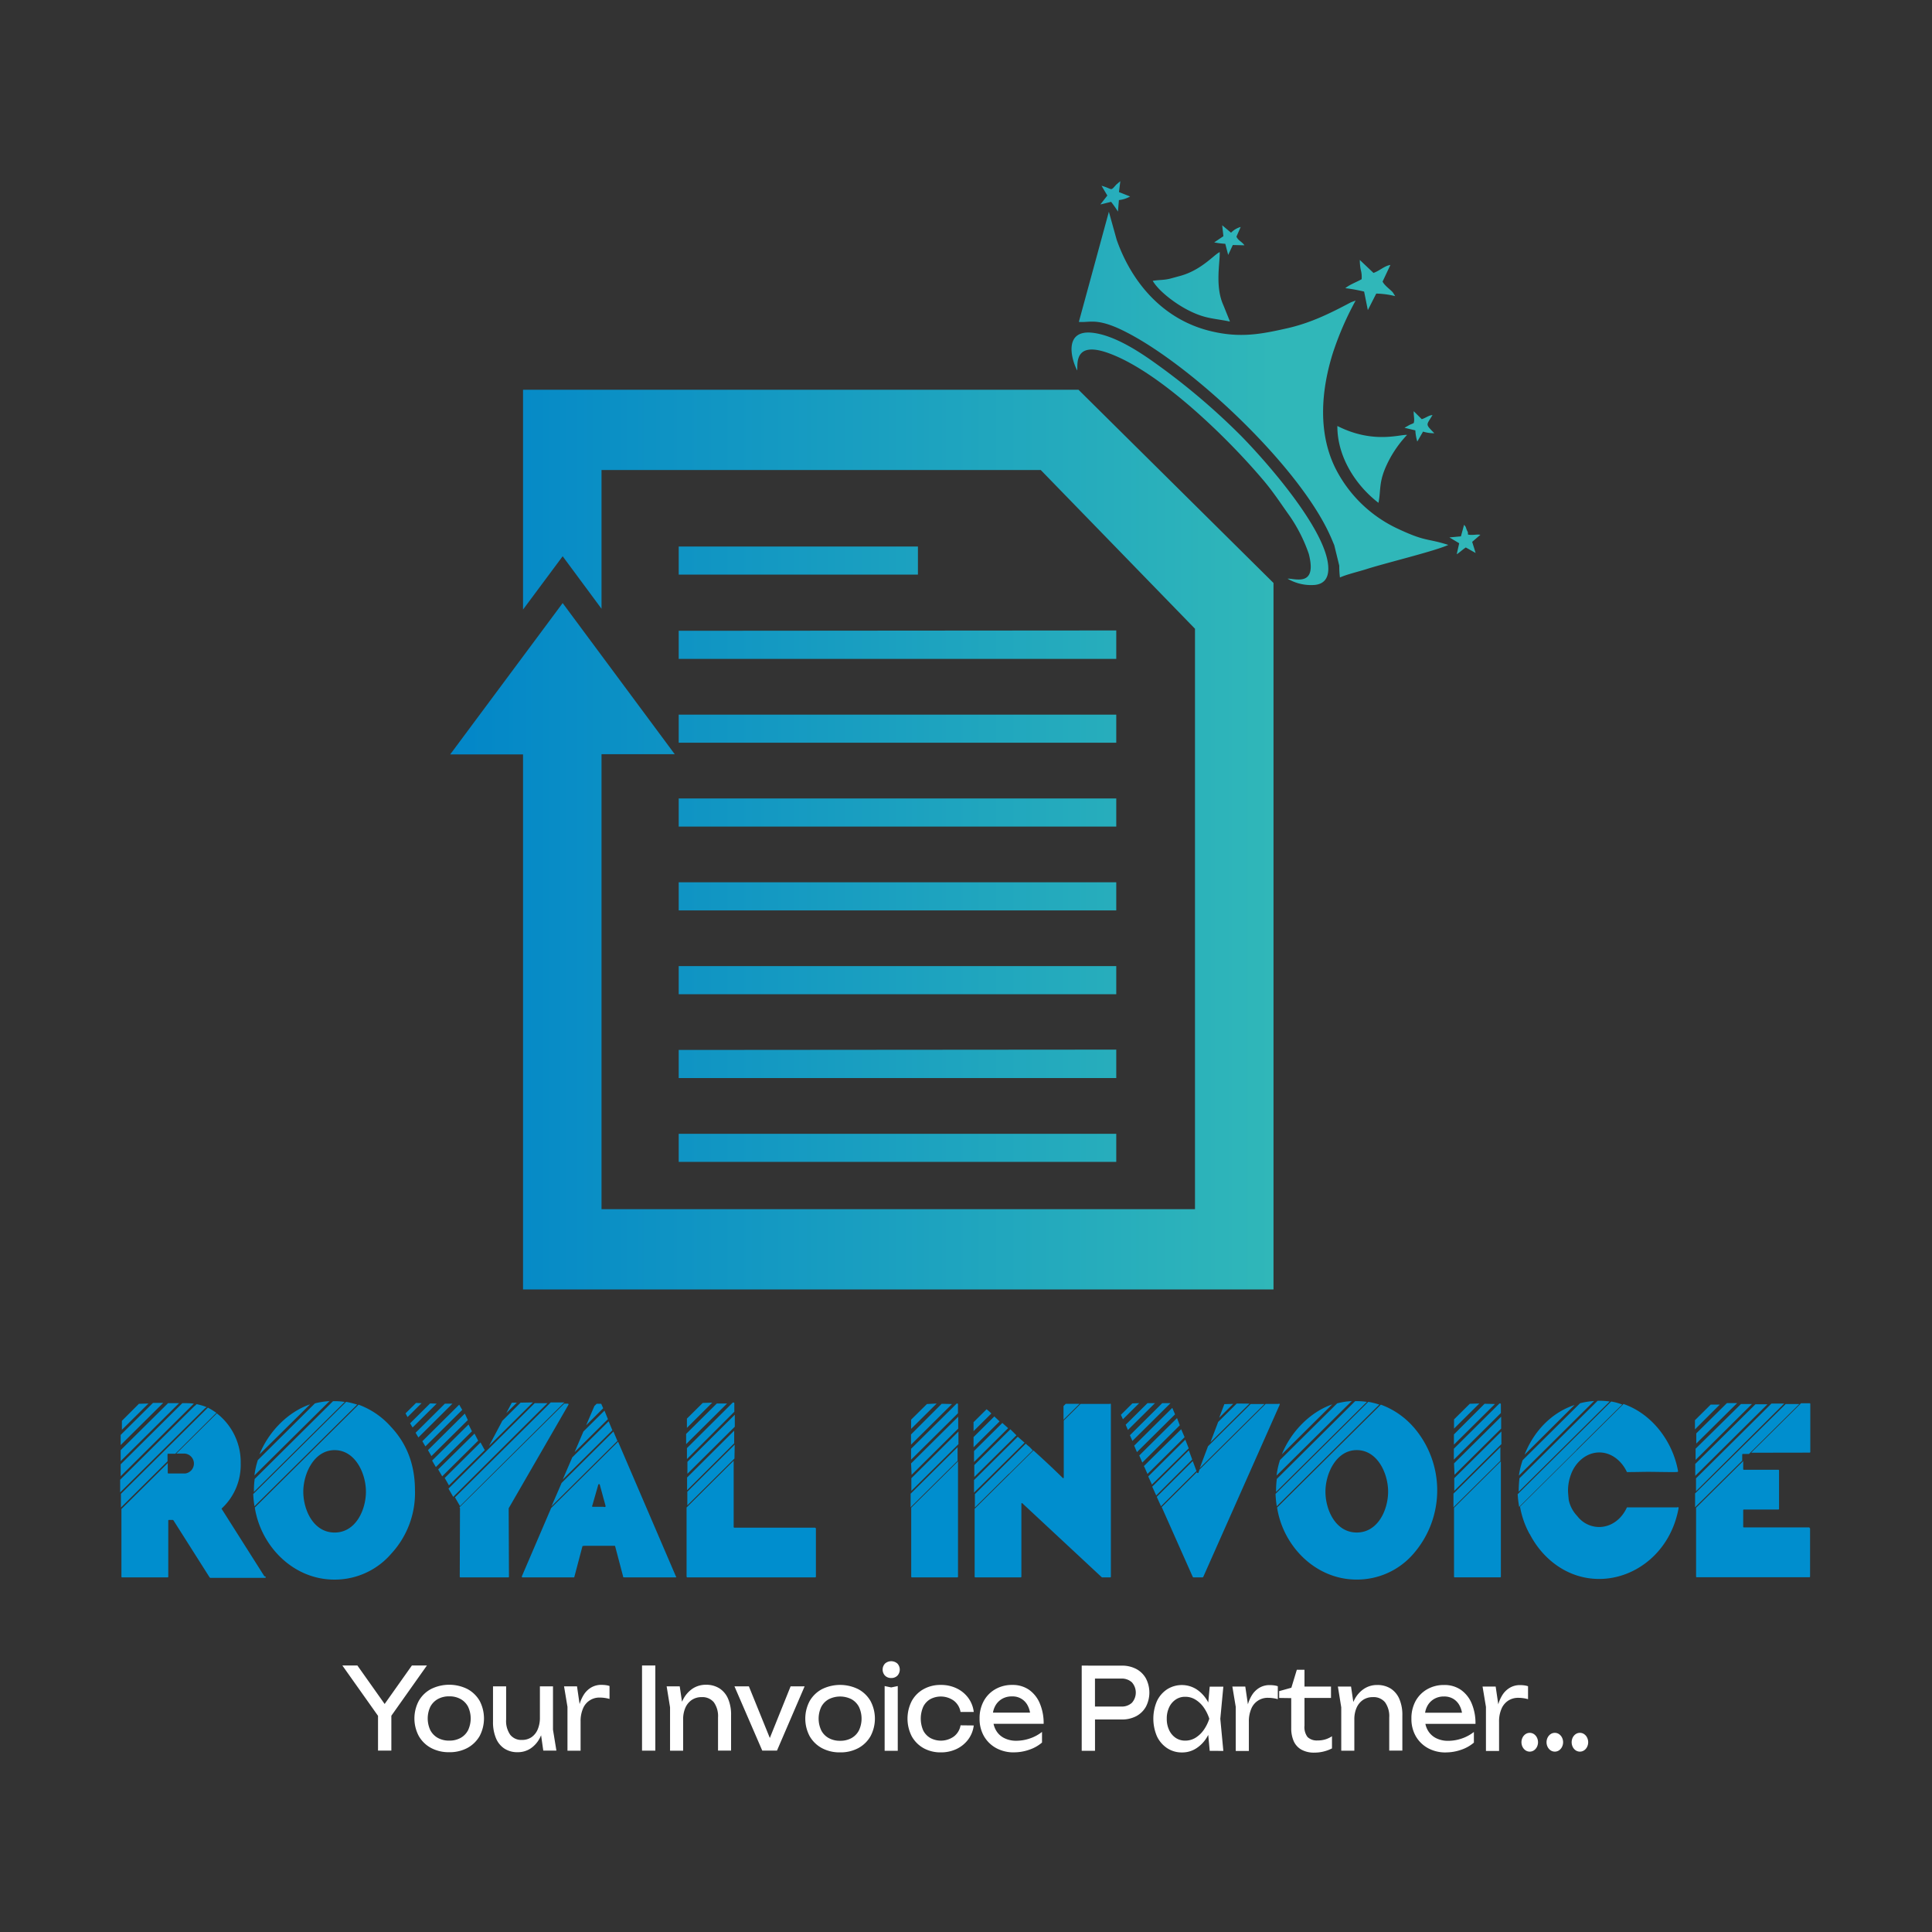 <svg id="Layer_1" data-name="Layer 1" xmlns="http://www.w3.org/2000/svg" xmlns:xlink="http://www.w3.org/1999/xlink" viewBox="0 0 566.93 566.93"><rect x="0" y="0" width="566.93" height="566.93" fill="#333333" stroke="none"/><defs><style>.cls-1{fill:#008ece;}.cls-1,.cls-2,.cls-3{fill-rule:evenodd;}.cls-2{fill:url(#GradientFill_1);}.cls-3{fill:#fff;}</style><linearGradient id="GradientFill_1" x1="132.11" y1="215.78" x2="373.69" y2="215.78" gradientUnits="userSpaceOnUse"><stop offset="0" stop-color="#0286c8"/><stop offset="1" stop-color="#30b7b9"/></linearGradient></defs><path class="cls-1" d="M35.63,462.65a.2.2,0,0,0,.22.22H49.16a.2.2,0,0,0,.22-.22V446.24a.19.19,0,0,1,.22-.22h1.1c.08,0,.15.07.22.15l10.59,16.7c.08.07.15.14.23.14H77.62c.22,0,.37-.07.37-.14a.25.25,0,0,0-.08-.22l-.36-.15L65.12,442.89c-.08-.08-.08-.08-.08-.15s0-.07.08-.15a17.39,17.39,0,0,0,5.51-13.19,18.12,18.12,0,0,0-7-14.66L51.73,426.55h2.58a2.94,2.94,0,0,1,.07,5.83H49.45a.19.19,0,0,1-.22-.21v-2.85l-13.6,13.49v19.84Zm-.15-24.29L61,413.06a23,23,0,0,1,2.5,1.53l-12.06,12H49.38a.19.19,0,0,0-.22.22v2L35.48,442.38v-4Zm24.86-25.3L35.26,437.93v-3.72l21.55-21.37c.22-.22.44-.36.66-.58l.22-.22a15.94,15.94,0,0,1,2.94.87l-.22.22-.07-.07Zm-3.46-1.17-21.47,21.3v-3.5L53.5,411.75h1.4a18.82,18.82,0,0,1,2,.14ZM35.41,428.74v-3.21l13.9-13.78h3.23l-17.13,17Zm0-4.67v-3l9.48-9.4h3l-12.5,12.39Zm.36-4.45v-2.69l5-5,2.79-.08-7.8,7.73Zm39,22.76,30.45-30.19a23.43,23.43,0,0,1,9.56,6.56l.07.07c4.64,5,6.92,11.16,6.92,18.52a26.22,26.22,0,0,1-6.92,18.53,21.84,21.84,0,0,1-16.76,7.65c-12,0-21.55-9.77-23.32-21.14ZM89,437.71c0,5.32,2.94,12,9.19,12s9.19-6.71,9.19-12-3.09-12.18-9.19-12.18-9.19,7-9.19,12.18Zm-14.64.65,27.21-27a25.86,25.86,0,0,1,3.24.81L74.68,442a28.73,28.73,0,0,1-.37-3.65Zm.15-.51v-.43a25.46,25.46,0,0,1,.22-3.43l23-22.83h.44a20.89,20.89,0,0,1,3,.22L74.46,437.85Zm.15-4.88a24,24,0,0,1,1-4.52L92.4,411.82a20.24,20.24,0,0,1,4.12-.66l.22-.07L74.61,433Zm16.32-20.86L76.15,426.77c2.57-6.42,8.09-12.32,14.78-14.66Zm44,30.48v.15l-.07,19.91a.2.2,0,0,0,.22.22h14a.2.2,0,0,0,.22-.22l-.08-19.91v-.15l17.51-30.33a.29.29,0,0,1,.07-.15c0-.14-.15-.22-.29-.22h-1L134.84,442.3l.14.29Zm0-.65-1.47-2.55,28.1-27.86h4L135,441.94Zm-3.38-5.11,25.3-25.08h3.75L133,439.24l-1.4-2.41Zm.15-.94-1.25-2.19L141,423.27l1.25,2.26-10.52,10.36Zm-2-2.7-1.17-2,10.66-10.51,1.1,2.12h-.07l-10.52,10.43Zm26.63-21.66-12.87,12.76,3.89-7.36,5.37-5.33,3.61-.07Zm-29.57,17.06L137.49,418l1,2-10.59,10.5-1.1-1.9Zm-.22-1.31-1-1.75,10.81-10.72.88,1.9L126.6,427.28Zm-1.76-2.84-.89-1.53,10.81-10.72.89,1.53-10.81,10.72Zm-2.06-2.63,10-9.92h-2.21l-8.6,8.54.81,1.38Zm-1.7-2.92,7.07-7-1.92-.07-5.88,5.84.73,1.23ZM119,414.74l.59,1.09,4.12-4.08-1.62-.07L119,414.74Zm32.66-3.14-3.09,3.07,1.54-2.92c.07-.07.15-.15.22-.15Zm1.69,51.27a.2.2,0,0,1-.22-.22v-.08l8.6-20.05,19.64-19.47,17,39.6.07-.08v.08a.2.2,0,0,1-.22.22H184.41c-1.77,0-1.55,0-1.55-.22l-2.35-8.9a.17.17,0,0,0-.15-.15H172c-1.18,0-1.11.15-1.11.22l-2.35,8.9a.16.16,0,0,1-.15.15Zm8.45-20.79,3-6.92L180,420.06l1.18,2.77-19.42,19.25ZM179.7,419.7l-14.56,14.44,2.79-6.49,10.67-10.58,1.1,2.63Zm-1.32-3.28-1-2.48-6.18,6.12-2.58,6.05,9.79-9.69Zm-4.64,25.44v.08a.2.2,0,0,0,.22.22h3a1,1,0,0,1,.37.07c.29,0,.36-.07.36-.22v-.15L176,435.67a.23.23,0,0,0-.44,0l-1.77,6.19ZM172,418.24l5-5-.52-1.17a.15.15,0,0,0-.14-.14h-1.25l-.67.65L172,418.24Zm29.49,44.41a.2.2,0,0,0,.22.22H239.2a.2.2,0,0,0,.22-.22V448.57a.2.2,0,0,0-.22-.22v-.07H215.52c-.15,0-.23-.07-.23-.22V428.63l-13.82,13.73v20.29ZM215.52,428l-13.83,13.74v-4l13.9-13.82-.07,4.09Zm-13.9,9.29v-3.73l13.82-13.74v3.72l-13.82,13.75Zm14-18.63-13.9,13.8v-3.51l13.9-13.81v3.52Zm-.14-4.39v-2.49c0-.15-.08-.22-.23-.22h-.22l-13.45,13.38v3.21l13.9-13.88Zm-2.14-2.42h-3l-9,8.92v3l12-11.91ZM209,411.6l-2.79.08-4.64,4.6V419L209,411.6Zm58.39,30.85v20.2a.2.2,0,0,0,.22.22H280.9a.2.2,0,0,0,.22-.22V428.81l-13.76,13.64Zm-.14-4.16L281,424.66v4L267.22,442.3v-4Zm14-14.51-13.82,13.71v-3.72l13.82-13.71v3.72Zm-13.75,9-.15-3.35,13.83-13.71v3.5l-13.68,13.56Zm13.61-18.08v-2.63a.2.2,0,0,0-.22-.22h-.15l-13.39,13.28v3.2l13.76-13.63Zm-1.84-2.7-2.94-.07-9,9v3l12-11.89Zm-4.49-.15L272,412l-4.64,4.59v2.7l7.43-7.37ZM286,442.74v19.91a.2.2,0,0,0,.22.22H299.5a.2.2,0,0,0,.22-.22v-21.3c0-.21.08-.29.15-.29s.15.08.22.15l23.17,21.58a.25.25,0,0,0,.22.08h2.28a.2.2,0,0,0,.22-.22V412.11a.2.2,0,0,0-.22-.22l-.08.08h-8.6l-4.93,4.88v16.63c0,.22-.07.29-.14.29s-.15-.07-.23-.15c-1.1-1.09-4.41-4.3-8.53-8L286,442.74Zm.07-4.3L301,423.63a11.71,11.71,0,0,0,1.11.95l.95,1-7.06,7,.15-.22-10.08,10v-3.94Zm-.22-4.16,12.8-12.69,2,1.75L285.82,438v-3.72Zm12.43-13.12L285.9,433.41v-3.5l10.59-10.5,1.76,1.75ZM285.82,429v-3.21l8.31-8.24,1.7,1.53-10,9.92Zm-.14-4.3v-3l6.1-6.06,1.54,1.46-7.64,7.59Zm0-4.74v-2.63l3.82-3.79a10.39,10.39,0,0,1,1.4,1.24l-5.22,5.18Zm26.4-3.36v-4l.66-.66h4.05l-4.71,4.67Zm28.83,25.67L350,462.72c.07.07.14.15.22.15h2.65c.07,0,.14-.08.22-.15l22.43-50.53v-.08a.2.2,0,0,0-.22-.22l-.15.08h-3.75L352,431.22l-.29.8v.07a.23.23,0,0,1-.44,0l-.08-.07-10.29,10.21ZM371.06,412l-19,18.81,2.42-6.42L367,412Zm-30.37,30-1.25-2.77L350,428.74l1.1,2.92L340.69,442Zm-1.4-3.14-1.18-2.62,10.74-10.65,1,2.7-10.59,10.57Zm-1.25-3.2-1.1-2.41,10.88-10.79,1,2.55L338,435.67Zm-2.43-5.4,11-10.86,1,2.33-10.89,10.79-1-2.26Zm-1.32-3.14,11.1-11,.81,2.12-11,10.94-.88-2.05Zm32.36-15.24-11.47,11.38,2.28-6,5.44-5.4Zm-33.83,12.33L344,413.13l.81,1.9-11.18,11.08-.81-1.89Zm-1.25-3.06,9.48-9.41h2.43L332.3,422.83l-.73-1.67Zm-.59-1.54,7.94-7.87h-2.2l-6.4,6.34.66,1.53Zm-2.06-4.44.59,1.31,4.78-4.74-2,.07-3.38,3.36Zm28.83.87,1.47-3.86a.15.15,0,0,1,.15-.15l2.5-.07-4.12,4.08Zm17,26.33,30.44-30.19a23.46,23.46,0,0,1,9.57,6.56l.07.07a28.29,28.29,0,0,1,0,37.05,21.85,21.85,0,0,1-16.77,7.65c-12,0-21.55-9.77-23.31-21.14Zm14.19-4.67c0,5.32,2.94,12,9.19,12s9.2-6.71,9.2-12-3.09-12.18-9.2-12.18-9.19,7-9.19,12.18Zm-14.63.65,27.21-27a26.19,26.19,0,0,1,3.23.81L374.66,442a28.74,28.74,0,0,1-.36-3.65Zm.14-.51v-.43a27.21,27.21,0,0,1,.22-3.43l23-22.83h.44a21.14,21.14,0,0,1,3,.22l-26.7,26.47Zm.15-4.88a24.07,24.07,0,0,1,1-4.52l16.77-16.63a20.13,20.13,0,0,1,4.12-.66l.22-.07L374.59,433Zm16.33-20.86c-6.7,2.34-12.21,8.24-14.78,14.66l14.78-14.66Zm35.74,30.34v20.2a.2.2,0,0,0,.22.22h13.31a.2.2,0,0,0,.22-.22V428.81l-13.75,13.64Zm-.15-4.16,13.76-13.63v4L426.51,442.3v-4Zm14.05-14.51-13.83,13.71v-3.72l13.83-13.71v3.72Zm-13.75,9-.15-3.35,13.83-13.71v3.5l-13.68,13.56Zm13.6-18.08v-2.63a.2.2,0,0,0-.22-.22H440l-13.38,13.28v3.2l13.75-13.63Zm-1.84-2.7-2.94-.07-9,9v3l12-11.89Zm-4.48-.15-2.8.08-4.63,4.59v2.7l7.43-7.37Zm14.78,38.29c3.9,7.58,11.33,13.2,20.37,13.2,10.67,0,21-7.95,23.32-20.79,0-.21-.08-.29-.3-.29l-.07.08H477.41c-1.7,3.71-4.86,5.76-8.17,5.76a8.09,8.09,0,0,1-6.4-3.21,9.74,9.74,0,0,1-2.5-4.67c-.14-1.39-.22-2.33-.22-2.92a13.55,13.55,0,0,1,.88-4.66c1.18-3.28,4.27-6.42,8.32-6.42,3.6,0,6.61,2.55,8.09,5.76,2.42,0,4.55-.07,6.25-.07s4.92.07,6.84.07,1.91,0,1.91-.29c-1.55-8.68-7.58-16.77-16-19.69l-30.37,30.12a25.86,25.86,0,0,0,2.79,8Zm-3.53-11.67,27.43-27.2a17,17,0,0,1,3.24.88l-13.39,13.27v.07l-16.84,16.7a31.43,31.43,0,0,1-.44-3.72Zm27-27.2-26.7,26.47a37.31,37.31,0,0,1,.22-3.94l22.95-22.75h.44a21.41,21.41,0,0,1,3.09.22ZM445.71,433a24.24,24.24,0,0,1,1.1-4.52l16.84-16.7a20.24,20.24,0,0,1,4.12-.66L445.71,433Zm1.69-6.2c2.65-6.71,7.79-12.25,14.63-14.51L447.4,426.84Zm50.3,15.61v20.2a.2.2,0,0,0,.22.22h33a.2.2,0,0,0,.23-.22V448.57a.2.2,0,0,0-.23-.22l.08-.14H511.75a.19.19,0,0,1-.22-.22v-4.81a.19.19,0,0,1,.22-.22h10.08a.2.2,0,0,0,.22-.22V431.51a.2.2,0,0,0-.22-.22H511.75a.19.19,0,0,1-.22-.22v-2.33L497.7,442.45ZM531,426.26a.19.19,0,0,0,.22-.22V412a.19.19,0,0,0-.22-.22h-2.5l-14.64,14.51Zm-33.61,12L524,412h4l-14.78,14.65h-1.76a.2.2,0,0,0-.22.22v1.75L497.41,442.3v-4Zm.29-.73v-3.72l22.14-21.95h3.75L497.7,437.56Zm-.22-7.95,17.65-17.5h3.53l-21.18,21v-3.5Zm.08-4.44L510.87,412h3.23l-16.54,16.4v-3.2Zm.22-1.54,12-11.88h-3l-9,8.89v3Zm6.91-11.44H502l-4.63,4.59v2.7Z"/><path class="cls-2" d="M153.48,114.37h163l57.22,56.7v207.3H153.48v-157H132.11l33-44.4L198,221.32H176.51v133.5H350.66V184.5L305.4,137.92H176.51v40.71l-11.4-15.4-11.63,15.64v-64.5Zm45.68,46v8.25h70.2v-8.25Zm192.15-57.36A90.17,90.17,0,0,1,397.8,88.2l-1.34.49c-6.21,3.29-11.9,6.11-18.87,7.67-7.6,1.7-13.67,2.9-22.35.8-13.77-3.33-23.05-14-27.56-26.8l-2.29-8.22-8.81,32.32c3.27.28,5.32-1.33,13.52,2.81,19.87,10,51.18,39.69,60.22,59.89.47,1,.77,1.81,1.2,2.79L393,166a24.44,24.44,0,0,0,.2,3.46c1.84-.87,5.57-1.75,7.79-2.46,5.81-1.86,20.15-5.3,24-7.1-6.56-2.09-6.47-.78-15.35-5a38.89,38.89,0,0,1-17.13-16.27c-6.08-11-4.87-24.29-1.22-35.58Zm37.36,54.38-3.35.31,2.87,1.71-.73,3.24c.88-.56,1.76-1.41,2.67-2l2.88,1.62L432,159l2.41-2.07c-1.31-.2-2.09.21-3.64-.06-.06-1.06,0-.53-.36-1.37-.46-1.17-.07-.59-.79-1.51l-.93,3.42ZM323.24,54.52l1.7,2.86L322.89,60l3.16-.77a32.77,32.77,0,0,1,2,2.86l.29-3.38a8.5,8.5,0,0,0,3.28-1.05l-3.27-1.29.4-3.21-1.18,1c-1.89,2.13-.94,1.27-4.37.34Zm38,13.77a6.16,6.16,0,0,1,2.83-1.69l-1.25,2.85c.62,1.26,1.53,1.38,2.35,2.53l-3.41-.08-1.36,2.9-.85-3.26a24.47,24.47,0,0,1-3.25-.41L359,69.31l-.36-3.21,2.61,2.19ZM417.2,123c1.23-.35,1.93-1.1,3.16-1.21-1.84,3.11-2.2,2.52.53,5.34a11,11,0,0,1-3.31-.48l-1.69,2.92a14.19,14.19,0,0,1-.57-3.28l-3.18-.76,1.49-.85c.57-.25.67-.26,1.22-.54.33-1.16-.09-2.28,0-3.47L417.2,123ZM403,80.1c1.85-.63,3.26-2.1,5-2.35l-2.29,4.87c.56,1.19,2.2,2.26,3,3.17l.7,1.11a24.7,24.7,0,0,0-5.56-.75L401.38,91l-1.09-5.44a49.5,49.5,0,0,0-5.52-1c1.44-1.15,3.16-1.7,4.79-2.63a8,8,0,0,0-.28-2.86,16.28,16.28,0,0,1-.26-2.79l4,3.79Zm-64.73,2.31c2.06-.35,3.25-.16,5.27-.69l2.71-.74c6.35-1.7,10.16-6.42,11.67-7,.09,3.14-1.42,10.09,1.06,15.55l1.83,4.54c.06,0,.05.18.06.28-4.8-1-7.26-.74-12.48-3.47-3.65-1.91-8.32-5.41-10.12-8.45ZM392.44,125c10.54,5.35,18.46,2.41,20.45,2.62a33,33,0,0,0-6.47,9.93c-1.81,4.42-1.22,6.61-1.92,10-7-5.38-12.14-13.89-12.06-22.58Zm-76.35-16.3c.25-1.46-1.18-8.69,8.88-5.19,15.09,5.26,35.26,25,45.67,37.31,3.1,3.64,5.41,7.26,7.78,10.55a45.85,45.85,0,0,1,5.63,11.15c2.57,9.94-4.21,7.13-6.23,7.29a13.66,13.66,0,0,0,7.91,1.84c3.06-.27,4.34-2.32,4-5.81-1-10.82-17.83-30.08-25.61-38a197.16,197.16,0,0,0-26.75-22.43c-4.78-3.31-11.07-7.08-16.69-7.75-8.27-1-6.62,7.06-4.62,11Zm-116.93,224v8.25h128.4v-8.25Zm0-24.6v8.25h128.4V308Zm0-24.6v8.25h128.4v-8.25Zm0-24.6v8.25h128.4v-8.25Zm0-24.6v8.25h128.4v-8.25Zm0-24.6v8.25h128.4v-8.25Zm0-24.6v8.25h128.4V185Z"/><path class="cls-3" d="M110.93,513.7V503.5l-10.47-14.78h4.41l8,11.3,8-11.3h4.41l-10.44,14.75V513.7Zm20.89.47a11,11,0,0,0,5.34-1.25,9.21,9.21,0,0,0,3.58-3.48,11.1,11.1,0,0,0,0-10.35,9.16,9.16,0,0,0-3.58-3.46,12,12,0,0,0-10.68,0,9,9,0,0,0-3.58,3.46,11,11,0,0,0,0,10.35,9.08,9.08,0,0,0,3.58,3.48,11,11,0,0,0,5.34,1.25Zm0-3.4a6.75,6.75,0,0,1-3.35-.8,5.52,5.52,0,0,1-2.19-2.25,8.11,8.11,0,0,1,0-6.9,5.56,5.56,0,0,1,2.19-2.24,6.65,6.65,0,0,1,3.35-.8,6.57,6.57,0,0,1,3.35.8,5.47,5.47,0,0,1,2.18,2.24,8.11,8.11,0,0,1,0,6.9,5.44,5.44,0,0,1-2.18,2.25,6.67,6.67,0,0,1-3.35.8Zm20.08,3.4A6.94,6.94,0,0,1,148,513.1a6.7,6.7,0,0,1-2.47-3.06,12.13,12.13,0,0,1-.86-4.77V494.84h3.85v9.77a7,7,0,0,0,1.2,4.44,4.11,4.11,0,0,0,3.44,1.52,4.86,4.86,0,0,0,2.8-.8,5.23,5.23,0,0,0,1.82-2.28,8.6,8.6,0,0,0,.65-3.45v-9.2h3.84v12.73l1,6.13h-3.85l-.64-4.49-.3.64a8.2,8.2,0,0,1-2.75,3.2,6.77,6.77,0,0,1-3.79,1.12Zm13.57-19.33h3.85l.76,5.22a10.73,10.73,0,0,1,1.33-2.92,6.47,6.47,0,0,1,2.14-2,5.83,5.83,0,0,1,3-.73,10.1,10.1,0,0,1,1.21.08,6,6,0,0,1,1.1.25v3.8a9.6,9.6,0,0,0-1.42-.3,10.83,10.83,0,0,0-1.45-.1,5.15,5.15,0,0,0-4.9,3.18,9.37,9.37,0,0,0-.72,3.88v8.53h-3.85V500.87l-1-6Zm22.93-6.12h3.9v25h-3.9v-25Zm7.21,6.12h3.85l.67,4.53a7.32,7.32,0,0,1,.33-.69,8.45,8.45,0,0,1,2.81-3.19,7,7,0,0,1,3.85-1.11,7.26,7.26,0,0,1,4,1.06,6.76,6.76,0,0,1,2.53,3.05,11.69,11.69,0,0,1,.88,4.78V513.7H210.7V504a7,7,0,0,0-1.23-4.48,4.34,4.34,0,0,0-3.59-1.51,5.07,5.07,0,0,0-2.86.81,5.32,5.32,0,0,0-1.89,2.28,8.34,8.34,0,0,0-.67,3.44v9.19h-3.84V501l-1-6.17ZM225.9,510,232,494.84h4.11L228,513.7h-4.32l-8.16-18.86h4.23L225.9,510Zm20.62,4.22a11,11,0,0,1-5.34-1.25,9.15,9.15,0,0,1-3.58-3.48,11,11,0,0,1,0-10.35,9.1,9.1,0,0,1,3.58-3.46,12,12,0,0,1,10.68,0,9.1,9.1,0,0,1,3.58,3.46,11,11,0,0,1,0,10.35,9.15,9.15,0,0,1-3.58,3.48,11,11,0,0,1-5.34,1.25Zm0-3.4a6.74,6.74,0,0,0,3.36-.8,5.47,5.47,0,0,0,2.17-2.25,8.11,8.11,0,0,0,0-6.9,5.51,5.51,0,0,0-2.17-2.24,7.41,7.41,0,0,0-6.7,0,5.43,5.43,0,0,0-2.19,2.24,8.11,8.11,0,0,0,0,6.9,5.4,5.4,0,0,0,2.19,2.25,6.71,6.71,0,0,0,3.34.8Zm13.07-16.06,1.92.4,1.93-.4v19h-3.85v-19Zm1.92-2.36a2.47,2.47,0,0,1-1.8-.69,2.59,2.59,0,0,1,0-3.56,2.75,2.75,0,0,1,3.62,0,2.61,2.61,0,0,1,0,3.56,2.47,2.47,0,0,1-1.82.69Zm24.23,13.92a8.56,8.56,0,0,1-1.63,4.12,9.25,9.25,0,0,1-3.4,2.78,10.58,10.58,0,0,1-4.62,1,10.2,10.2,0,0,1-5.1-1.25,9,9,0,0,1-3.45-3.48,11.38,11.38,0,0,1,0-10.33,8.88,8.88,0,0,1,3.45-3.48,10.09,10.09,0,0,1,5.1-1.25,10.44,10.44,0,0,1,4.62,1,9.06,9.06,0,0,1,3.4,2.78,8.59,8.59,0,0,1,1.63,4.15h-3.88a5.25,5.25,0,0,0-2-3.33,6.57,6.57,0,0,0-6.89-.42,5.24,5.24,0,0,0-2.06,2.23,8.75,8.75,0,0,0,0,6.95A5.35,5.35,0,0,0,273,510a6.55,6.55,0,0,0,6.92-.45,5.22,5.22,0,0,0,1.95-3.27Zm11.8,7.9a10.71,10.71,0,0,1-5.21-1.25,9.28,9.28,0,0,1-3.58-3.48,10.11,10.11,0,0,1-1.3-5.2,10.44,10.44,0,0,1,1.23-5.15,8.9,8.9,0,0,1,3.4-3.46,9.76,9.76,0,0,1,5-1.25,8.38,8.38,0,0,1,4.86,1.41,9.22,9.22,0,0,1,3.18,4,14.9,14.9,0,0,1,1.13,6h-14.7a6.43,6.43,0,0,0,.66,1.8,5.67,5.67,0,0,0,2.4,2.35,7.72,7.72,0,0,0,3.68.82,12.31,12.31,0,0,0,3.93-.68,11.55,11.55,0,0,0,3.55-1.92v3.13a11.21,11.21,0,0,1-3.74,2.1,13.57,13.57,0,0,1-4.48.77Zm-6.07-11.66h10.79a6.91,6.91,0,0,0-.65-2,4.92,4.92,0,0,0-4.63-2.76,5.56,5.56,0,0,0-3,.76,5.3,5.3,0,0,0-2,2.15,6.49,6.49,0,0,0-.6,1.82Zm37.69-13.79a8.91,8.91,0,0,1,4.31,1,7.05,7.05,0,0,1,2.81,2.79,9,9,0,0,1,0,8.22,7.05,7.05,0,0,1-2.81,2.79,8.91,8.91,0,0,1-4.31,1h-7.84v9.19h-3.9v-25Zm-7.84,12H329a4.35,4.35,0,0,0,3.15-1.1,4.52,4.52,0,0,0,0-6,4.35,4.35,0,0,0-3.15-1.1h-7.69v8.2Zm33.66,13-.43-4.67-.25.44a9.86,9.86,0,0,1-3.21,3.46,7.57,7.57,0,0,1-4.24,1.24,7.73,7.73,0,0,1-4.35-1.25,8.5,8.5,0,0,1-3-3.48,13.16,13.16,0,0,1,0-10.35,8.44,8.44,0,0,1,3-3.46,8.06,8.06,0,0,1,8.59,0,10.15,10.15,0,0,1,3.23,3.45c.08.14.16.27.24.42l.42-4.64h4l-.89,9.43.89,9.43Zm-12.6-9.43a7.57,7.57,0,0,0,.7,3.35,5.55,5.55,0,0,0,1.91,2.27,4.86,4.86,0,0,0,2.78.81,5.65,5.65,0,0,0,3-.81,8.23,8.23,0,0,0,2.42-2.27,12.21,12.21,0,0,0,1.67-3.35,12.35,12.35,0,0,0-1.67-3.35,8.19,8.19,0,0,0-2.42-2.26,5.56,5.56,0,0,0-3-.82,4.79,4.79,0,0,0-2.78.82,5.52,5.52,0,0,0-1.91,2.26,7.6,7.6,0,0,0-.7,3.35Zm19.2-9.43h3.84l.77,5.22a10.43,10.43,0,0,1,1.32-2.92,6.56,6.56,0,0,1,2.14-2,5.83,5.83,0,0,1,3-.73,10.26,10.26,0,0,1,1.22.08,5.86,5.86,0,0,1,1.09.25v3.8a9.34,9.34,0,0,0-1.42-.3,10.72,10.72,0,0,0-1.45-.1,5.15,5.15,0,0,0-4.9,3.18,9.37,9.37,0,0,0-.72,3.88v8.53h-3.85V500.87l-1-6Zm13.78,3.34v-2l3.58-1,1.6-5.27h2.25v4.93h7.78v3.34h-7.78v8.16a4.79,4.79,0,0,0,.9,3.31,3.92,3.92,0,0,0,2.94,1,7.41,7.41,0,0,0,2.31-.32,7.66,7.66,0,0,0,1.92-.91v3.56a10.47,10.47,0,0,1-2.17.84,10.78,10.78,0,0,1-2.89.4,7.56,7.56,0,0,1-4-.92,5.39,5.39,0,0,1-2.21-2.53,9.42,9.42,0,0,1-.69-3.72v-8.82Zm17.24-3.34h3.85l.67,4.53c.1-.24.22-.47.33-.69a8.38,8.38,0,0,1,2.82-3.19,6.9,6.9,0,0,1,3.84-1.11,7.31,7.31,0,0,1,4,1.06,6.81,6.81,0,0,1,2.52,3.05,11.69,11.69,0,0,1,.88,4.78V513.7h-3.85V504a7,7,0,0,0-1.23-4.48,4.33,4.33,0,0,0-3.59-1.51,5.07,5.07,0,0,0-2.86.81,5.39,5.39,0,0,0-1.89,2.28,8.34,8.34,0,0,0-.67,3.44v9.19h-3.84V501l-1-6.17Zm31.65,19.33a10.67,10.67,0,0,1-5.2-1.25,9.28,9.28,0,0,1-3.58-3.48,10.11,10.11,0,0,1-1.3-5.2,10.54,10.54,0,0,1,1.22-5.15,8.93,8.93,0,0,1,3.41-3.46,9.75,9.75,0,0,1,5-1.25,8.39,8.39,0,0,1,4.87,1.41,9.22,9.22,0,0,1,3.18,4,14.9,14.9,0,0,1,1.12,6h-14.7a6.43,6.43,0,0,0,.66,1.8,5.78,5.78,0,0,0,2.4,2.35,7.75,7.75,0,0,0,3.68.82,12.33,12.33,0,0,0,3.94-.68,11.78,11.78,0,0,0,3.55-1.92v3.13a11.31,11.31,0,0,1-3.74,2.1,13.63,13.63,0,0,1-4.49.77Zm-6.06-11.66H429a6.62,6.62,0,0,0-.65-2,5.08,5.08,0,0,0-1.86-2.05,5.17,5.17,0,0,0-2.77-.71,5.55,5.55,0,0,0-2.94.76,5.26,5.26,0,0,0-2,2.15,6.17,6.17,0,0,0-.59,1.82Zm16.86-7.67h3.84l.77,5.22a10.43,10.43,0,0,1,1.32-2.92,6.5,6.5,0,0,1,2.15-2,5.76,5.76,0,0,1,2.95-.73,10.26,10.26,0,0,1,1.22.08,5.86,5.86,0,0,1,1.09.25v3.8a9.34,9.34,0,0,0-1.42-.3,10.61,10.61,0,0,0-1.45-.1,5.38,5.38,0,0,0-2.9.8,5.3,5.3,0,0,0-2,2.38,9.2,9.2,0,0,0-.73,3.88v8.53h-3.85V500.87l-1-6ZM448.89,514a2.22,2.22,0,0,0,1.23-.37,2.67,2.67,0,0,0,.87-1,3.07,3.07,0,0,0,0-2.77,2.67,2.67,0,0,0-.87-1,2.23,2.23,0,0,0-2.46,0,2.67,2.67,0,0,0-.87,1,3.07,3.07,0,0,0,0,2.77,2.67,2.67,0,0,0,.87,1,2.22,2.22,0,0,0,1.23.37Zm7.36,0a2.22,2.22,0,0,1-1.23-.37,2.67,2.67,0,0,1-.87-1,3.07,3.07,0,0,1,0-2.77,2.67,2.67,0,0,1,.87-1,2.23,2.23,0,0,1,2.46,0,2.67,2.67,0,0,1,.87,1,3.07,3.07,0,0,1,0,2.77,2.67,2.67,0,0,1-.87,1,2.22,2.22,0,0,1-1.23.37Zm7.36,0a2.22,2.22,0,0,1-1.23-.37,2.67,2.67,0,0,1-.87-1,3.16,3.16,0,0,1,0-2.77,2.67,2.67,0,0,1,.87-1,2.14,2.14,0,0,1,1.23-.37,2.1,2.1,0,0,1,1.23.37,2.59,2.59,0,0,1,.87,1,3.07,3.07,0,0,1,0,2.77,2.59,2.59,0,0,1-.87,1A2.17,2.17,0,0,1,463.61,514Z"/></svg>